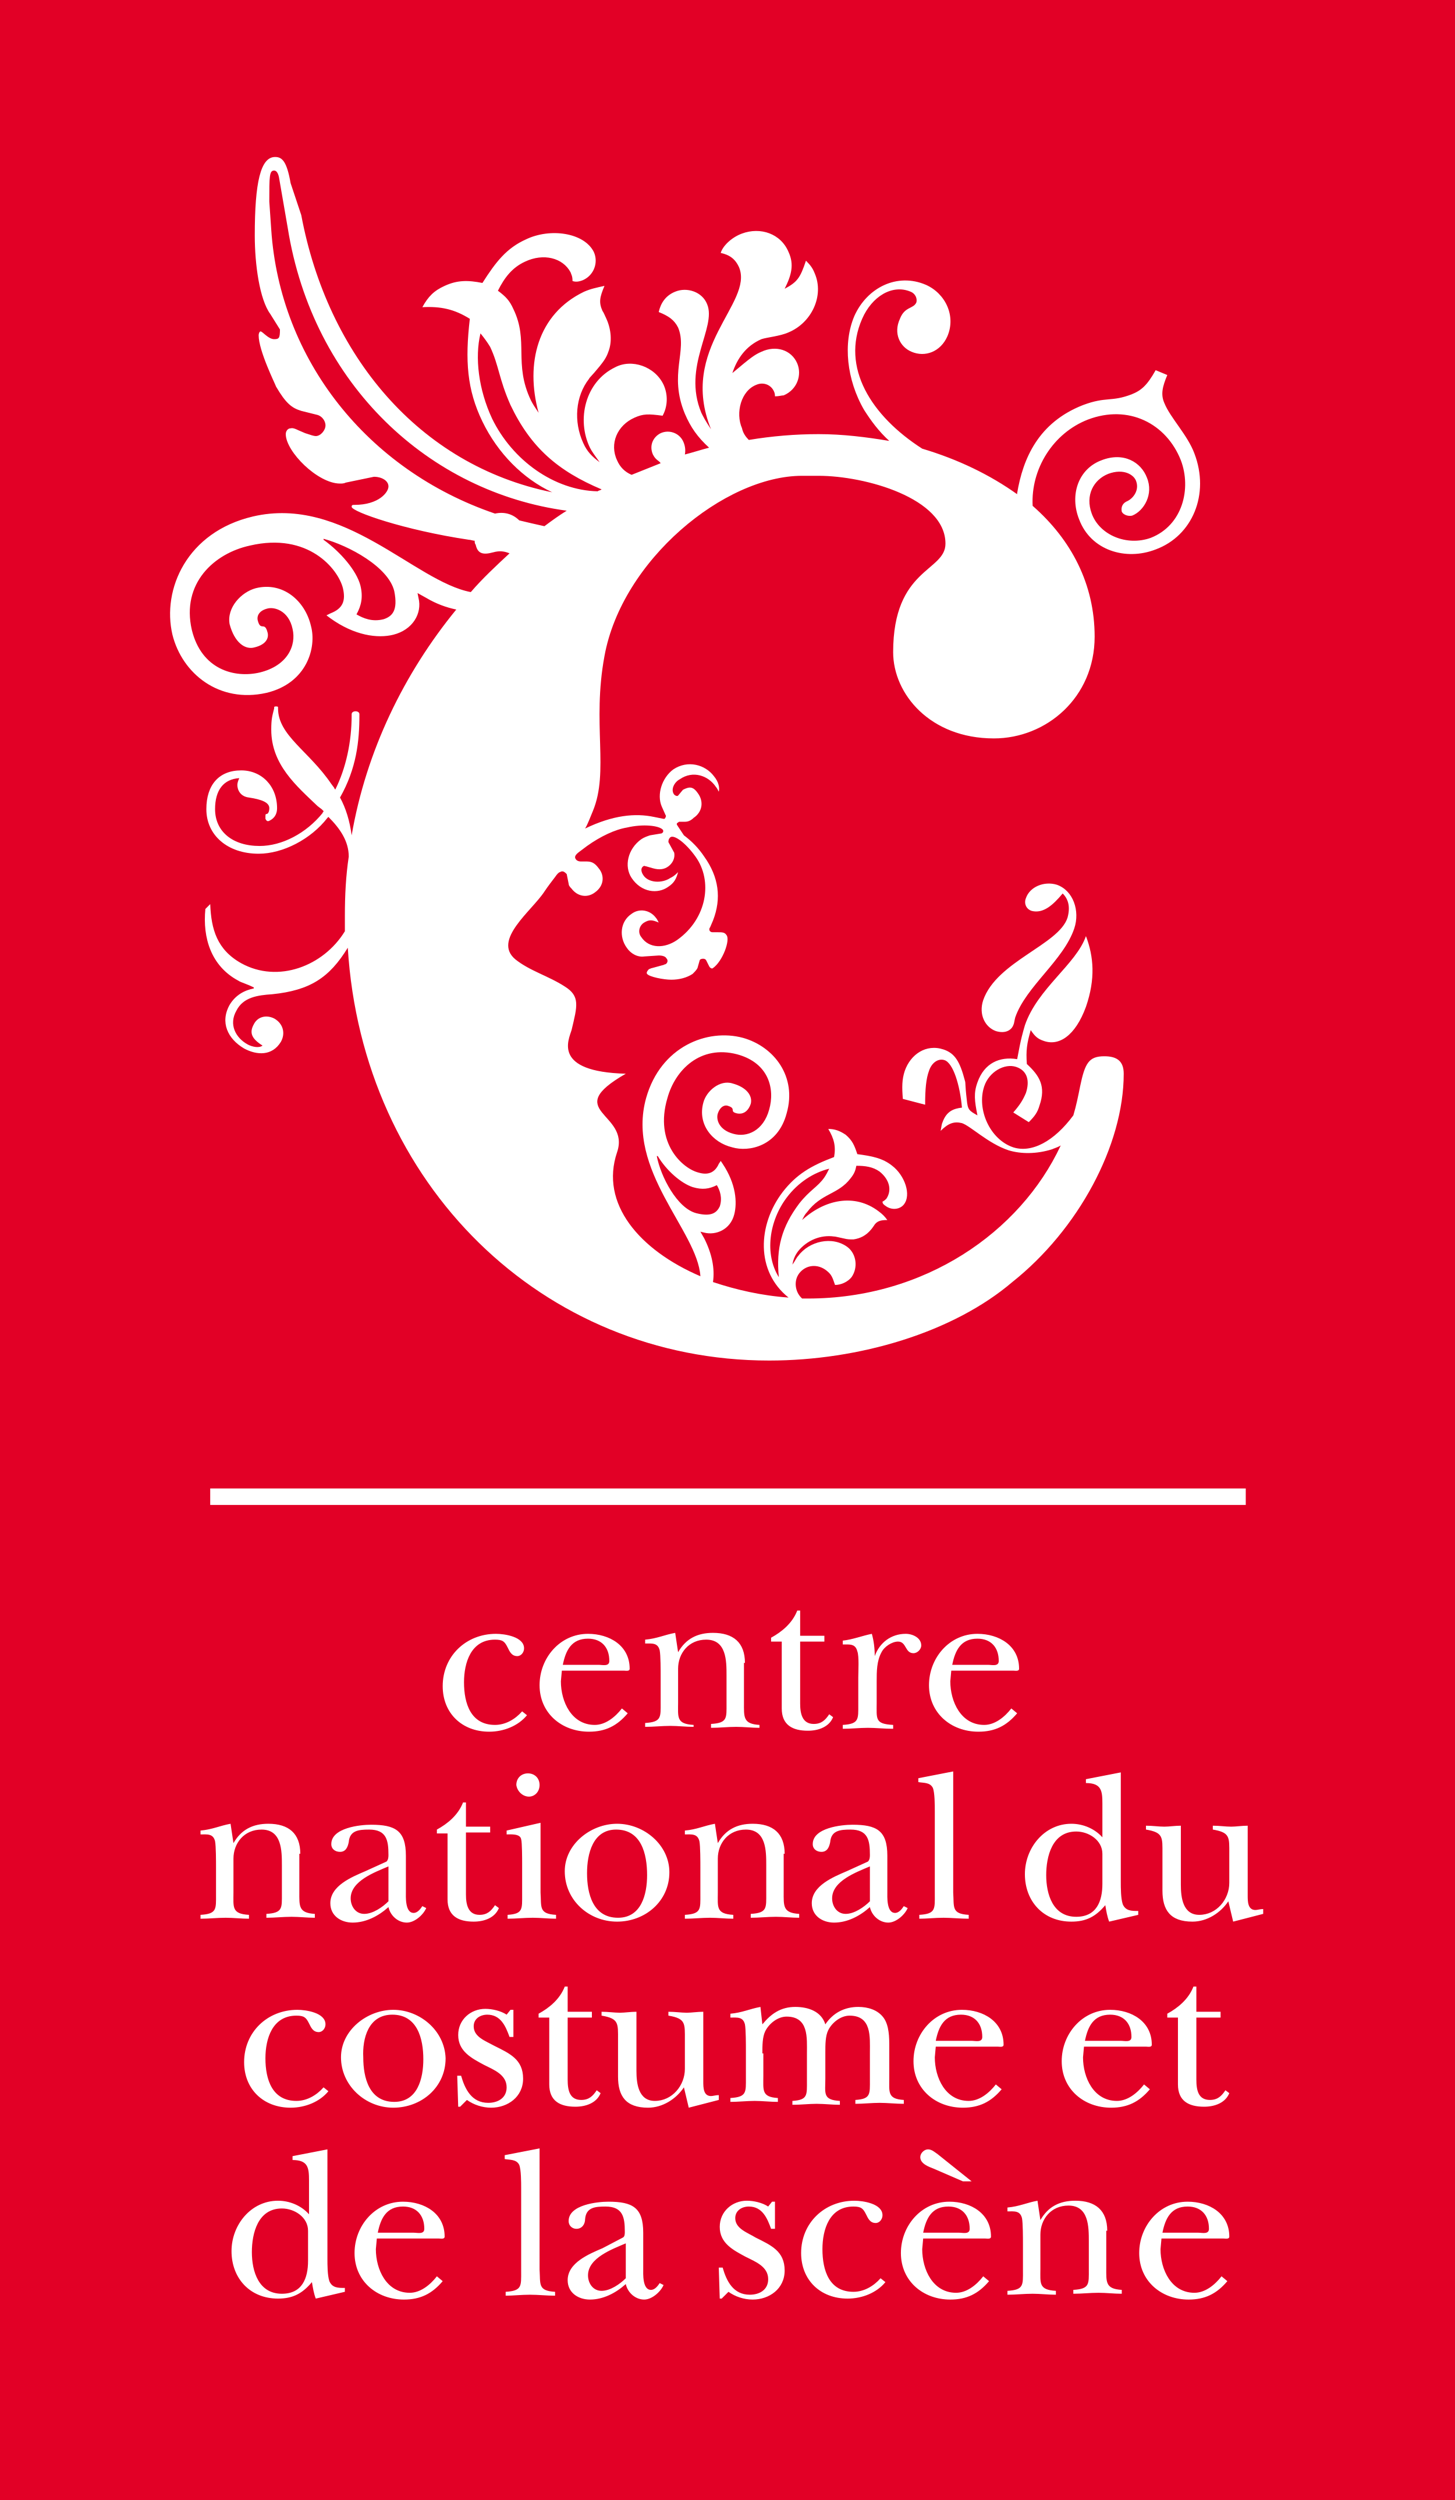 <svg class="sm:d-none" xmlns="http://www.w3.org/2000/svg" xmlns:xlink="http://www.w3.org/1999/xlink" x="0px" y="0px" viewBox="0 0 150.2 258" style="enable-background:new 0 0 150.2 258;" xml:space="preserve">
            <rect x="0" y="0" width="150.2" height="258" fill="#333333" stroke="none"/>
            <g>
              <defs>
                <rect id="SVGID_1_" y="0" width="150.2" height="258"></rect>
              </defs>
              <use xlink:href="#SVGID_1_" style="overflow:visible;fill:#E20026;"></use>
              <clipPath id="SVGID_00000011022606182506913870000009524957571696747445_">
                <use xlink:href="#SVGID_1_" style="overflow:visible;"></use>
              </clipPath>
              <path style="clip-path:url(#SVGID_00000011022606182506913870000009524957571696747445_);fill:#FFFFFF;" d="M62.1,50.5
                c-0.1,0.1-0.3,0.1-0.4,0.2c-4.5-0.1-8.8-3.2-10.9-7.5c-1.4-3-1.8-6.3-1.2-8.8c0.4,0.5,0.7,0.9,1,1.4c0.9,1.9,0.9,3.3,2.1,6
                C54.8,46.2,57.6,48.6,62.1,50.5 M58.5,52.7c-0.8,0.5-1.5,1-2.3,1.6c-0.9-0.2-1.8-0.4-2.6-0.6c-0.7-0.7-1.6-0.9-2.5-0.7
                C37.9,48.5,28.9,37.1,28,23.7l-0.2-2.9c0-2.6,0-3.2,0.5-3.2c0.2,0,0.4,0.2,0.5,0.7l0.9,5.2C32.3,39.8,44.4,50.8,58.5,52.7
                M39.6,63.9c-1.2,0.3-2.1-0.1-2.8-0.5c0.5-0.9,0.7-1.8,0.4-3c-0.4-1.5-2-3.4-3.8-4.7l0-0.1c2.6,0.7,6.7,2.9,7.3,5.4
                C41.1,63,40.5,63.6,39.6,63.9 M71.9,125.2c-2-0.5-3.7-3.8-4.1-5.9l0.1,0c0.9,1.5,2.4,2.8,3.6,3.2c1,0.3,1.7,0.2,2.5-0.2
                c0.3,0.5,0.6,1.3,0.3,2.2C74,125.1,73.5,125.6,71.9,125.2 M80.4,131.8c-1.5-2.4-1-5.8,0.8-8.2c1.2-1.6,2.8-2.6,4.4-3
                c-0.2,0.4-0.3,0.6-0.5,0.9c-0.7,1-1.5,1.3-2.6,2.7C80.7,126.6,80.1,128.8,80.4,131.8 M120.2,41.6c-0.4-0.9-0.2-1.7,0.3-2.9
                l-1.2-0.5c-0.9,1.6-1.5,2.1-2.5,2.5c-2.1,0.8-2.6,0.2-5,1.1c-4.6,1.8-6.2,5.5-6.8,9.1l0,0.1c-2.8-2-6.1-3.6-9.8-4.7
                c-5.3-3.4-8.4-8.4-6.2-13.4c1-2.3,3.1-3.6,5-2.8c0.5,0.2,0.7,0.7,0.6,1.1c-0.3,0.7-1.2,0.4-1.7,1.7c-0.7,1.5,0,2.9,1.2,3.4
                c1.4,0.6,3,0,3.7-1.6c0.9-2.1-0.2-4.4-2.2-5.3c-3-1.3-6.1,0.3-7.4,3.2c-1.2,2.8-0.8,6.6,1,9.7c0.7,1.1,1.5,2.2,2.6,3.2
                c-2.4-0.4-4.8-0.7-7.3-0.7c-2.4,0-4.8,0.2-7.2,0.6c-0.3-0.3-0.6-0.7-0.7-1.2c-0.7-1.6-0.1-3.9,1.5-4.5c0.7-0.3,1.5,0,1.8,0.7
                c0.1,0.2,0.1,0.4,0.1,0.5c0.4,0,0.7-0.1,0.9-0.1c1.4-0.6,1.9-2.1,1.4-3.3c-0.6-1.4-2.2-1.9-3.7-1.2c-0.7,0.3-1.1,0.6-3,2.2
                c0.5-1.5,1.4-2.8,3-3.5c0.6-0.2,1.9-0.3,2.8-0.7c2.4-1,3.7-3.8,2.7-6.1c-0.2-0.5-0.4-0.8-0.9-1.3c-0.6,1.8-0.9,2.2-2.2,2.9
                c0.7-1.4,1-2.5,0.4-3.8c-0.8-1.9-2.9-2.6-4.8-1.9c-1.1,0.4-2,1.3-2.2,2c0.9,0.2,1.5,0.6,1.9,1.5c1.5,3.7-6.3,8.3-2.9,16.7
                c-0.6-0.9-0.8-1.3-1-1.7c-2-4.8,1.6-8.8,0.6-11.2c-0.5-1.3-2.1-1.8-3.3-1.3c-1,0.4-1.5,1.2-1.7,2.1c1,0.4,1.6,0.8,2,1.6
                c1,2.4-1,4.8,0.7,8.9c0.6,1.4,1.3,2.4,2.5,3.5c-0.8,0.2-1.7,0.5-2.5,0.7c0.1-0.5,0-1-0.2-1.4c-0.4-0.8-1.4-1.2-2.3-0.8
                c-0.8,0.4-1.2,1.3-0.8,2.2c0.3,0.6,0.6,0.6,0.8,0.9c-1,0.4-2,0.8-3,1.2c-0.7-0.3-1.2-0.8-1.5-1.5c-0.8-1.7,0-3.6,1.8-4.4
                c0.9-0.4,1.4-0.4,2.9-0.2c0.5-0.9,0.6-2.1,0.1-3.2c-0.9-1.9-3.3-2.7-5-1.8c-3.1,1.5-4,5.4-2.6,8.3c0.2,0.4,0.5,0.8,1,1.5
                c-0.8-0.6-1.3-1.1-1.7-2c-1-2.2-0.8-4.8,0.6-6.6c0.1-0.2,0.2-0.2,1.1-1.3c0.4-0.5,0.7-0.9,0.9-1.5c0.4-1,0.3-2.3-0.2-3.4
                c-0.1-0.2-0.3-0.7-0.4-0.8c-0.4-0.9-0.3-1.4,0.2-2.6c-0.9,0.2-1.4,0.3-2.1,0.6c-4.8,2.3-6.1,7.4-4.7,12.5c-0.4-0.6-0.6-0.9-0.8-1.3
                c-1.8-3.8-0.2-6.1-1.8-9.4c-0.4-0.9-0.8-1.3-1.6-1.9c0.7-1.4,1.5-2.4,2.8-3c1.9-0.9,3.9-0.4,4.7,1.1c0.1,0.3,0.2,0.4,0.2,0.9
                c0.3,0.1,0.6,0.1,1.1-0.1c1.1-0.5,1.6-1.8,1.1-2.9c-1-2-4.5-2.5-7-1.3c-2,0.9-3.1,2.3-4.5,4.5c-1.5-0.3-2.6-0.3-3.9,0.3
                c-1.1,0.5-1.7,1.1-2.3,2.2c1.9-0.1,3.3,0.2,4.9,1.2c-0.5,4.3-0.3,7.3,1.3,10.6c1.6,3.3,4.2,5.9,7.2,7.3
                c-13.8-2.8-23.2-14.2-25.9-28.6L30,18.9c-0.4-2.3-0.9-2.7-1.6-2.7c-1.5,0-2.1,2.6-2.1,8.1c0,3,0.5,6.6,1.6,8.1l1,1.6
                c0,0.9-0.1,1-0.6,1c-0.6,0-1.2-0.8-1.4-0.8c-0.1,0-0.2,0.2-0.2,0.4c0,1.6,1.7,5,1.8,5.3c1,1.7,1.6,2.2,2.6,2.5l1.6,0.4
                c0.5,0.1,0.9,0.6,0.9,1.1c0,0.5-0.5,1.1-1,1.1c-0.2,0-0.5-0.1-1.1-0.3l-0.7-0.3c-0.6-0.3-0.7-0.2-0.8-0.2c-0.3,0-0.5,0.3-0.5,0.6
                c0,1.8,3.3,5.1,5.6,5.1c0.2,0,0.4,0,0.6-0.1l2.9-0.6c0.8,0,1.5,0.4,1.5,1c0,0.6-1,1.9-3.5,1.9c-0.2,0-0.3,0-0.3,0.2
                c0,0.5,5.4,2.4,12.1,3.4c0.2,0,0.4,0.1,0.6,0.1c0,0.1,0,0.3,0.1,0.4c0.2,0.9,0.7,1.1,1.8,0.8c0.7-0.2,1.2-0.1,1.7,0.1
                c-1.4,1.3-2.8,2.6-4,4c-5.8-1.1-13.1-10-22.5-7.8c-6.8,1.6-9.4,7.5-8.3,12.2c1,4,4.8,7.1,9.7,6c4.2-1,5.2-4.7,4.6-6.9
                c-0.6-2.6-2.9-4.6-5.7-3.9c-1.5,0.4-3,2-2.7,3.7c0.5,1.9,1.6,2.7,2.6,2.4c1.2-0.3,1.5-1,1.3-1.6c-0.3-1.1-0.7,0-1-1.2
                c-0.1-0.5,0.2-1,1-1.2c0.7-0.2,2.2,0.2,2.6,2.1c0.4,1.7-0.5,3.8-3.4,4.5c-2.6,0.6-6-0.3-7-4.4c-1.1-4.8,2.3-7.9,6-8.7
                c6-1.4,9.1,2.4,9.6,4.4c0.3,1.3,0,2.1-1.3,2.6l-0.4,0.2l0.4,0.3c2.5,1.8,4.9,2.1,6.5,1.7c2-0.5,3-2.2,2.6-3.8l-0.1-0.5l0.9,0.5
                c1,0.6,2.1,1,3.1,1.2c-5.4,6.6-9.3,14.6-10.8,23.3c-0.2-1.5-0.6-2.8-1.2-3.9c1.7-3,2-5.8,2-8.5v-0.1c0-0.2-0.2-0.3-0.4-0.3
                c-0.2,0-0.4,0.1-0.4,0.3v0.1c0,2.8-0.6,5.5-1.7,7.7c0-0.1-0.1-0.1-0.1-0.2l-0.3-0.4c-2.3-3.4-5.5-5-5.5-7.8v-0.1
                c0-0.1-0.1-0.1-0.2-0.1c-0.1,0-0.2,0-0.2,0.1l0,0.1c-0.2,0.8-0.3,1.1-0.3,2.2c0,3.6,2.6,5.8,4.8,7.9l0.4,0.3
                c0.1,0.1,0.1,0.1,0.2,0.2c0,0.1-0.1,0.1-0.1,0.2c-1.7,2.1-4.2,3.4-6.5,3.4c-2.8,0-4.6-1.5-4.6-3.8c0-2,0.9-3.1,2.5-3.2
                c-0.1,0.2-0.2,0.5-0.2,0.7c0,0.5,0.3,1.2,1.2,1.3c1.3,0.2,2.1,0.5,2.1,1.1c0,0.3-0.1,0.6-0.3,0.6c-0.1,0-0.1,0.1-0.1,0.3l0,0.2
                c0.1,0.2,0.2,0.3,0.4,0.2c0.2-0.1,0.8-0.4,0.8-1.3c0-2.3-1.6-3.9-3.7-3.9c-2.3,0-3.6,1.5-3.6,4c0,2.7,2.2,4.6,5.4,4.6
                c2.5,0,5.4-1.5,7.1-3.7c0,0,0.1-0.1,0.1-0.1c1.2,1.2,2.1,2.5,2.1,4.1c-0.3,2-0.4,4-0.4,6.1c0,0.5,0,1.1,0,1.6
                c-2.2,3.6-6.9,5.4-10.7,3.3c-2.5-1.4-3.1-3.5-3.2-6.1l-0.5,0.5c-0.3,3,0.6,5.9,3.4,7.4c0.3,0.2,0.8,0.3,1.6,0.7l0,0.1
                c-1,0.2-1.9,0.7-2.5,1.7c-1,1.8-0.2,3.5,1.5,4.5c1.3,0.7,2.9,0.8,3.8-0.7c0.5-0.9,0.2-1.9-0.7-2.4c-0.8-0.4-1.7-0.2-2.1,0.6
                c-0.5,0.9-0.2,1.5,0.9,2.2c-0.4,0.3-1.1,0.1-1.5-0.1c-1.3-0.7-2-2.1-1.2-3.5c0.7-1.4,2.2-1.6,3.7-1.7c3.9-0.4,5.9-1.7,7.8-4.8
                c1.5,24.4,20.1,42.6,43.5,42.6c9.3,0,19-2.9,25.1-8.1c6.8-5.4,11.5-14.1,11.5-21.5c0-1.3-0.7-1.8-2-1.8c-1.6,0-2,0.7-2.5,3.1
                c-0.2,1-0.4,2-0.7,3c-2,2.7-4.3,3.9-6.2,3.3c-2.4-0.8-3.8-3.9-3-6.3c0.5-1.5,2.1-2.4,3.3-2c1.2,0.4,1.4,1.5,1,2.7
                c-0.3,0.7-0.6,1.2-1.3,2l1.6,1c0.6-0.6,0.9-1,1.1-1.7c0.7-2,0-3.1-1.3-4.3c-0.1-1.4,0-2.1,0.4-3.5c0.4,0.6,0.7,0.9,1.3,1.1
                c1.6,0.6,3.3-0.5,4.4-3.5c1-2.9,0.8-5.2,0-7.3c-1,2.9-5,5.4-6.3,9.2c-0.2,0.7-0.4,1.3-0.8,3.5c-1.8-0.3-3.4,0.4-4.1,2.4
                c-0.4,1.1-0.3,1.9,0,3.4c-0.9-0.5-1-0.6-1.1-1.6c-0.2-1.7-0.1-1.7-0.2-2c-0.5-1.9-1-2.8-2.2-3.2c-1.8-0.6-3.4,0.5-4,2.2
                c-0.3,0.9-0.3,1.7-0.2,2.9l2.3,0.6c0-1.6,0.1-2.7,0.4-3.5c0.3-0.9,1-1.3,1.6-1.1c0.9,0.3,1.6,2.6,1.8,4.9c-0.9,0.1-1.6,0.4-2,1.5
                c-0.1,0.2-0.1,0.4-0.2,0.9c0.8-0.8,1.4-1,2.2-0.8c0.9,0.3,2.7,2.1,4.8,2.8c1.3,0.4,2.9,0.4,4.5-0.1c0.2-0.1,0.6-0.2,0.9-0.4
                c-4.2,9-14.1,15.8-26.1,15.8c-0.2,0-0.4,0-0.6,0c0,0,0,0-0.1-0.1c-0.6-0.6-0.8-1.7-0.2-2.5c0.7-0.9,1.9-1,2.8-0.3
                c0.5,0.4,0.6,0.6,0.9,1.5c0.6,0,1.3-0.3,1.7-0.8c0.7-1,0.5-2.4-0.4-3.1c-1.6-1.2-4-0.6-5.1,0.9c-0.2,0.2-0.3,0.5-0.6,0.9
                c0.1-0.6,0.3-1,0.6-1.4c0.9-1.1,2.3-1.7,3.7-1.5c0.1,0,0.1,0,1,0.2c0.4,0.1,0.6,0.1,1,0.1c0.7-0.1,1.3-0.4,1.8-1
                c0.1-0.1,0.3-0.4,0.3-0.4c0.3-0.5,0.7-0.6,1.4-0.6c-0.3-0.4-0.5-0.6-0.9-0.9c-2.5-1.9-5.6-1.2-7.9,0.9c0.2-0.4,0.3-0.6,0.5-0.8
                c1.5-2,3.2-1.8,4.5-3.5c0.4-0.5,0.5-0.8,0.6-1.3c0.9,0,1.7,0.1,2.4,0.6c1,0.8,1.3,1.9,0.7,2.8c-0.1,0.1-0.2,0.2-0.4,0.3
                c0,0.2,0.1,0.3,0.4,0.5c0.6,0.4,1.4,0.3,1.8-0.2c0.8-1,0.1-3-1.2-4c-1-0.8-2.1-1-3.6-1.2c-0.3-0.9-0.5-1.4-1.2-2
                c-0.6-0.4-1.1-0.6-1.8-0.6c0.6,1,0.8,1.8,0.6,2.9c-2.4,0.9-3.9,1.8-5.3,3.6c-2.6,3.4-2.8,8.2,0.6,10.9c-2.8-0.2-5.4-0.8-7.8-1.6
                c0.2-1.4-0.1-2.9-0.9-4.5l-0.4-0.7l0.4,0.1c1.2,0.3,2.7-0.3,3.1-1.9c0.3-1.2,0.2-3.1-1.2-5.2l-0.2-0.3l-0.2,0.3
                c-0.4,0.9-1.1,1.2-2.1,0.9c-1.6-0.4-4.6-3-3.2-7.7c0.8-2.9,3.4-5.5,7.2-4.5c3.3,0.9,3.9,3.6,3.3,5.7c-0.6,2.2-2.3,2.9-3.7,2.5
                c-1.5-0.4-1.8-1.5-1.6-2.1c0.2-0.6,0.6-0.9,1-0.8c1,0.3,0.1,0.6,1,0.8c0.5,0.1,1.1-0.1,1.4-1c0.2-0.8-0.4-1.7-1.9-2.1
                c-1.3-0.4-2.7,0.8-3,2c-0.6,2.2,0.9,4.1,3,4.6c1.7,0.5,4.7-0.1,5.6-3.5c1.1-3.8-1.3-6.9-4.5-7.8c-3.7-1-8.5,0.9-10,6.2
                c-2.1,7.5,5.3,13.7,5.6,18.4c-6.3-2.7-10.4-7.5-8.6-12.8c1.4-4.1-5.9-4.2,0.9-8.1c-7.6-0.2-5.9-3.5-5.6-4.5
                c0.6-2.5,0.9-3.5-0.7-4.5c-1.7-1.1-3.6-1.6-5.1-2.8c-2.4-2,1.7-5,3-7c0.4-0.6,0.8-1.1,1.1-1.5c0.2-0.3,0.4-0.5,0.5-0.5
                c0.3-0.2,0.5,0,0.7,0.2l0.2,1c0,0.2,0.2,0.4,0.3,0.5c0.6,0.8,1.6,1,2.4,0.4c1-0.7,1-1.8,0.4-2.5c-0.3-0.4-0.6-0.7-1.2-0.7l-0.6,0
                c-0.3,0-0.5-0.1-0.6-0.3c-0.1-0.2,0-0.4,0.4-0.7l0.8-0.6c1.4-1,2.9-1.7,4.1-1.9c1.7-0.4,3.3-0.2,3.7,0.2c0.1,0.1,0.1,0.3-0.1,0.4
                l-1.2,0.2c-0.3,0.1-0.6,0.2-0.9,0.4c-1.4,1-1.8,2.8-1,4c1,1.5,2.7,1.7,3.8,0.9c0.6-0.4,0.8-0.8,1-1.5c-0.4,0.4-0.6,0.5-0.8,0.6
                c-0.9,0.6-2.3,0.5-2.8-0.3c-0.2-0.3-0.3-0.7,0-0.9c0.1-0.1,0.2,0,0.3,0l0.7,0.2c0.7,0.2,1.2,0.1,1.6-0.2c0.4-0.3,0.7-0.8,0.6-1.4
                L69,86.9c0-0.3,0.1-0.4,0.2-0.5c0.4-0.3,1.6,0.6,2.6,2c1.8,2.5,1.2,6.4-1.9,8.6c-1.3,0.9-2.9,0.9-3.7-0.3c-0.4-0.5-0.2-1.2,0.3-1.5
                c0.5-0.3,0.8-0.3,1.5,0c-0.1-0.2-0.2-0.4-0.3-0.5c-0.6-0.8-1.7-1-2.5-0.4c-1.2,0.8-1.3,2.4-0.5,3.5c0.4,0.6,1.1,1,1.8,0.9l1.5-0.1
                c0.4,0,0.7,0.1,0.8,0.3c0.2,0.2,0.1,0.5-0.1,0.6c-0.1,0-0.2,0.1-0.3,0.1l-1.1,0.3c-0.1,0-0.2,0.1-0.3,0.1c-0.2,0.2-0.3,0.4-0.2,0.5
                c0.2,0.3,1.7,0.6,2.5,0.6c0.8,0,1.6-0.2,2.2-0.6c0.2-0.2,0.4-0.4,0.5-0.6l0.2-0.7c0-0.1,0.1-0.2,0.1-0.2c0.2-0.1,0.5-0.1,0.6,0.1
                l0.3,0.6c0.1,0.2,0.3,0.3,0.4,0.2c1-0.7,1.8-2.9,1.4-3.4c-0.2-0.3-0.4-0.3-1-0.3l-0.4,0c-0.1,0-0.2,0-0.3-0.1
                c-0.1-0.1-0.1-0.3,0-0.4l0.3-0.7c0.9-2.3,0.6-4.5-0.9-6.6c-0.6-0.9-1.3-1.6-2.1-2.2L70,85.3c-0.2-0.3-0.2-0.3,0.1-0.5l0.6,0
                c0.3,0,0.6-0.1,0.9-0.4c0.9-0.6,1.1-1.7,0.4-2.6c-0.5-0.7-0.9-0.6-1.5-0.3L70,82.1c-0.1,0.1-0.3,0-0.4-0.1c-0.4-0.5,0-1.3,0.6-1.6
                c1.3-0.9,2.9-0.4,3.7,0.8c0.1,0.1,0.2,0.3,0.3,0.5c0.1-0.4,0-1-0.5-1.6c-0.9-1.2-2.7-1.7-4.2-0.7c-1.2,0.9-1.7,2.6-1.2,3.8l0.4,0.9
                c0.1,0.1,0,0.3-0.1,0.4c-0.1,0-0.1,0-0.1,0l-1-0.2c-1.9-0.4-4.2-0.2-7.1,1.2c0.3-0.5,0.5-1.1,0.8-1.8c1.7-4.1-0.1-9,1.2-16
                c1.8-9.9,12.4-18.6,20.4-18.6l0,0c0.5,0,0.9,0,1.4,0c0.1,0,0.2,0,0.3,0c4.8,0,13.1,2.3,13.1,7c0,2.9-5.4,2.5-5.4,11.2
                c0,4.3,3.8,8.9,10.4,8.9c5.4,0,10.4-4.2,10.4-10.5c0-5.4-2.4-10-6.4-13.5c-0.2-3.8,2.1-7.5,5.7-8.9c4.2-1.6,8.1,0.4,9.6,4.2
                c1.1,2.9,0.2,6.7-3.1,8c-2.5,0.9-5.3-0.3-6.1-2.5c-0.7-1.9,0.2-3.5,1.7-4.1c1.6-0.6,2.7,0.1,2.9,0.8c0.3,0.9-0.3,1.7-0.9,2
                c-0.5,0.2-0.7,0.6-0.6,1.1c0.2,0.4,0.8,0.5,1.1,0.4c1.2-0.5,2.2-2.2,1.5-3.9c-0.6-1.6-2.4-2.7-4.7-1.8c-2.4,0.9-3.3,3.6-2.3,6.1
                c1.2,3.2,4.8,4.3,7.9,3.1c3.8-1.4,5.6-5.7,4-9.9C122.6,44.9,120.8,43.1,120.2,41.6 M109.7,92.2c0.6,0.6,0.8,1.4,0.5,2.5
                c-0.9,2.8-7.3,4.5-8.7,8.5c-0.5,1.5,0.2,2.8,1.3,3.2c1,0.3,1.6-0.1,1.8-0.6c0.1-0.2,0.1-0.4,0.2-0.8c1.1-3.2,5-5.9,6.1-9.2
                c0.6-1.8-0.1-3.9-1.8-4.5c-1.3-0.4-2.8,0.2-3.2,1.4c-0.2,0.5,0,1.1,0.6,1.3C107.7,94.3,108.7,93.4,109.7,92.2"></path>
              <path style="clip-path:url(#SVGID_00000011022606182506913870000009524957571696747445_);fill:#FFFFFF;" d="M120,230.4
                c0.3-1.5,0.9-2.7,2.6-2.7c1.4,0,2.2,0.9,2.2,2.3c0,0.6-0.7,0.4-1.1,0.4H120z M126.1,234.9c-0.7,0.9-1.7,1.7-2.8,1.7
                c-2.4,0-3.5-2.4-3.5-4.5l0.1-1.1h6.4c0.2,0,0.6,0.1,0.6-0.2c0-2.4-2.1-3.6-4.3-3.6c-2.9,0-5,2.5-5,5.3c0,2.9,2.3,4.8,5.1,4.8
                c1.7,0,2.9-0.6,4-1.9L126.1,234.9z M114.3,230.2c0-2.1-1.2-3.1-3.3-3.1c-1.6,0-2.8,0.6-3.6,2h0l-0.3-2c-1.1,0.2-1.9,0.6-3.1,0.7
                v0.4c0.7,0,1.3-0.1,1.5,0.7c0.1,0.5,0.1,2.1,0.1,2.7v2.7c0,1.5,0.1,2-1.6,2.1v0.4c0.9,0,1.7-0.1,2.6-0.1c0.8,0,1.6,0.1,2.4,0.1
                v-0.4c-1.8-0.1-1.6-0.8-1.6-2.3v-3.5c0-1.6,1.1-3,2.9-3c2.1,0,2.1,2.2,2.1,3.7v2.9c0,1.5,0.1,2-1.6,2.1v0.4c0.9,0,1.7-0.1,2.6-0.1
                c0.8,0,1.6,0.1,2.4,0.1v-0.4c-1.7-0.1-1.6-0.8-1.6-2.3V230.2z M95.3,230.4c0.3-1.5,0.9-2.7,2.6-2.7c1.4,0,2.2,0.9,2.2,2.3
                c0,0.6-0.7,0.4-1.1,0.4H95.3z M101.5,234.9c-0.7,0.9-1.7,1.7-2.8,1.7c-2.4,0-3.5-2.4-3.5-4.5l0.1-1.1h6.4c0.2,0,0.6,0.1,0.6-0.2
                c0-2.4-2.1-3.6-4.3-3.6c-2.9,0-5,2.5-5,5.3c0,2.9,2.3,4.8,5.1,4.8c1.7,0,2.9-0.6,4-1.9L101.5,234.9z M100.3,225.1l-3.5-2.8
                c-0.3-0.2-0.6-0.5-1-0.5c-0.4,0-0.8,0.4-0.8,0.8c0,0.7,0.9,1,1.4,1.2l3,1.3H100.3z M90.9,235.1c-0.7,0.8-1.7,1.4-2.8,1.4
                c-2.5,0-3.2-2.2-3.2-4.4c0-2,0.7-4.4,3.2-4.4c0.8,0,1,0.2,1.3,0.8c0.2,0.4,0.4,0.9,1,0.9c0.4,0,0.7-0.4,0.7-0.8
                c0-1.2-2-1.5-2.9-1.5c-3.1,0-5.5,2.3-5.5,5.4c0,2.8,2,4.7,4.8,4.7c1.5,0,3-0.6,3.9-1.7L90.9,235.1z M75.2,236.5
                c0.7,0.5,1.6,0.8,2.5,0.8c1.7,0,3.3-1.1,3.3-3c0-2-1.4-2.6-3-3.4c-0.8-0.5-2.1-0.9-2.1-2c0-0.8,0.7-1.2,1.4-1.2
                c1.4,0,1.9,1.2,2.3,2.3h0.4l0-2.8h-0.3l-0.4,0.5c-0.6-0.4-1.5-0.6-2.2-0.6c-1.5,0-2.8,1.1-2.8,2.7c0,1.7,1.4,2.4,2.7,3.1
                c1,0.5,2.3,1,2.3,2.3c0,1.1-0.9,1.6-1.9,1.6c-1.7,0-2.4-1.4-2.8-2.8h-0.4l0.1,3.2h0.2L75.2,236.5z M62.2,232
                c-1.4,0.6-3.6,1.5-3.6,3.3c0,1.3,1.1,2,2.3,2c1.4,0,2.7-0.7,3.7-1.6c0.2,0.9,1,1.6,1.9,1.6c0.8,0,1.7-0.8,2-1.5l-0.4-0.2
                c-0.2,0.3-0.5,0.7-0.9,0.7c-0.9,0-0.8-1.7-0.8-2.2v-3.7c0-2.6-1.1-3.2-3.6-3.2c-1.1,0-4.1,0.3-4.1,2c0,0.5,0.4,0.8,0.8,0.8
                c0.6,0,0.9-0.5,0.9-1c0.1-1.2,1-1.3,2.1-1.3c1.8,0,2,1.1,2,2.6c0,0.2,0,0.5-0.2,0.6L62.2,232z M64.6,235.1
                c-0.6,0.6-1.6,1.3-2.5,1.3c-0.9,0-1.4-0.8-1.4-1.6c0-1.8,2.5-2.7,3.9-3.3V235.1z M55.7,221.7l-3.6,0.7v0.4c0.5,0.1,1.2,0,1.5,0.6
                c0.2,0.5,0.2,1.8,0.2,2.4v8.6c0,1.5,0.1,2-1.6,2.1v0.4c0.8,0,1.6-0.1,2.5-0.1c0.9,0,1.7,0.1,2.6,0.1v-0.4c-1.8-0.1-1.5-0.8-1.6-2.3
                V221.7z M39,230.4c0.3-1.5,0.9-2.7,2.6-2.7c1.4,0,2.2,0.9,2.2,2.3c0,0.6-0.7,0.4-1.1,0.4H39z M45.1,234.9c-0.7,0.9-1.7,1.7-2.8,1.7
                c-2.4,0-3.5-2.4-3.5-4.5l0.1-1.1h6.4c0.2,0,0.6,0.1,0.6-0.2c0-2.4-2.1-3.6-4.3-3.6c-2.9,0-5,2.5-5,5.3c0,2.9,2.3,4.8,5.1,4.8
                c1.7,0,2.9-0.6,4-1.9L45.1,234.9z M35.6,236.5v-0.4c-0.7,0-1.3,0-1.6-0.7c-0.2-0.6-0.2-1.7-0.2-2.3v-11.3l-3.6,0.7v0.4
                c1.6,0,1.7,0.8,1.7,2.1v3.5c-0.8-0.9-2-1.4-3.2-1.4c-2.8,0-4.8,2.5-4.8,5.2c0,2.8,1.9,4.9,4.8,4.9c1.5,0,2.5-0.5,3.5-1.7
                c0.1,0.6,0.2,1.2,0.4,1.7L35.6,236.5z M31.8,233.3c0,1.8-0.6,3.4-2.7,3.4c-2.4,0-3.1-2.3-3.1-4.3c0-1.9,0.6-4.5,3.1-4.5
                c1.3,0,2.7,0.9,2.7,2.3V233.3z"></path>
              <path style="clip-path:url(#SVGID_00000011022606182506913870000009524957571696747445_);fill:#FFFFFF;" d="M121.6,208.3v6.8
                c0,1.7,1.1,2.3,2.7,2.3c1.1,0,2.2-0.4,2.6-1.4l-0.4-0.3c-0.4,0.6-0.8,1-1.6,1c-1.2,0-1.4-1-1.4-2.1v-6.4h2.5v-0.6h-2.5v-2.6h-0.3
                c-0.5,1.3-1.6,2.2-2.7,2.8v0.4H121.6z M112,210.6c0.3-1.5,0.9-2.7,2.6-2.7c1.4,0,2.2,0.9,2.2,2.3c0,0.6-0.7,0.4-1.1,0.4H112z
                M118.1,215.1c-0.7,0.9-1.7,1.7-2.8,1.7c-2.4,0-3.5-2.4-3.5-4.5l0.1-1.1h6.4c0.2,0,0.6,0.1,0.6-0.2c0-2.4-2.1-3.6-4.3-3.6
                c-2.9,0-5,2.5-5,5.3c0,2.9,2.3,4.8,5.1,4.8c1.7,0,2.9-0.6,4-1.9L118.1,215.1z M96.6,210.6c0.3-1.5,0.9-2.7,2.6-2.7
                c1.4,0,2.2,0.9,2.2,2.3c0,0.6-0.7,0.4-1.1,0.4H96.6z M102.8,215.1c-0.7,0.9-1.7,1.7-2.8,1.7c-2.4,0-3.5-2.4-3.5-4.5l0.1-1.1h6.4
                c0.2,0,0.6,0.1,0.6-0.2c0-2.4-2.1-3.6-4.3-3.6c-2.9,0-5,2.5-5,5.3c0,2.9,2.3,4.8,5.1,4.8c1.7,0,2.9-0.6,4-1.9L102.8,215.1z
                M78.7,211.9c0-0.8,0-1.7,0.3-2.3c0.4-0.8,1.3-1.5,2.2-1.5c2.3,0,2.1,2.2,2.1,3.8v2.8c0,1.5,0.1,2-1.5,2.1v0.4
                c0.9,0,1.7-0.1,2.5-0.1c0.8,0,1.6,0.1,2.4,0.1v-0.4c-1.8-0.1-1.5-0.8-1.5-2.3v-2.7c0-0.8,0-1.7,0.3-2.3c0.4-0.8,1.3-1.5,2.2-1.5
                c2.3,0,2.1,2.2,2.1,3.8v2.8c0,1.5,0.1,2-1.5,2.1v0.4c0.8,0,1.7-0.1,2.5-0.1c0.8,0,1.7,0.1,2.5,0.1v-0.4c-1.7-0.1-1.5-0.8-1.5-2.3
                v-3.2c0-0.9,0-2.2-0.6-3c-0.6-0.8-1.6-1.1-2.6-1.1c-1.4,0-2.6,0.6-3.4,1.8c-0.4-1.3-1.7-1.8-3.1-1.8c-1.5,0-2.5,0.7-3.4,1.8
                l-0.2-1.8c-1.1,0.2-1.9,0.6-3.1,0.7v0.4c0.7,0,1.3-0.1,1.5,0.7c0.1,0.5,0.1,2.1,0.1,2.7v2.8c0,1.5,0.1,2-1.6,2.1v0.4
                c0.8,0,1.7-0.1,2.5-0.1c0.8,0,1.6,0.1,2.4,0.1v-0.4c-1.7-0.1-1.5-0.8-1.5-2.3V211.9z M65.7,207.6c-0.6,0-1.2,0.1-1.7,0.1
                c-0.6,0-1.2-0.1-1.9-0.1v0.4c1.8,0.3,1.7,0.8,1.7,2.5v3.8c0,2,0.8,3.2,3.1,3.2c1.5,0,2.9-0.9,3.7-2.1l0.5,2.1l3.1-0.8v-0.5
                c-0.3,0-0.6,0.1-0.8,0.1c-0.8,0-0.8-0.9-0.8-1.5v-7.2c-0.6,0-1.2,0.1-1.7,0.1c-0.6,0-1.2-0.1-1.9-0.1v0.4c1.8,0.3,1.7,0.8,1.7,2.5
                v3c0,1.7-1.3,3.3-3.1,3.3c-1.7,0-1.9-1.8-1.9-3.1V207.6z M56.7,208.3v6.8c0,1.7,1.1,2.3,2.7,2.3c1.1,0,2.2-0.4,2.6-1.4l-0.4-0.3
                c-0.4,0.6-0.8,1-1.6,1c-1.2,0-1.4-1-1.4-2.1v-6.4h2.5v-0.6h-2.5v-2.6h-0.3c-0.5,1.3-1.6,2.2-2.7,2.8v0.4H56.7z M48.2,216.7
                c0.7,0.5,1.6,0.8,2.5,0.8c1.7,0,3.3-1.1,3.3-3c0-2-1.4-2.6-3-3.4c-0.9-0.5-2.1-0.9-2.1-2c0-0.8,0.7-1.2,1.4-1.2
                c1.4,0,1.9,1.2,2.3,2.3h0.4l0-2.8h-0.3l-0.4,0.5c-0.6-0.4-1.5-0.6-2.2-0.6c-1.5,0-2.8,1.1-2.8,2.7c0,1.7,1.4,2.4,2.7,3.1
                c1,0.5,2.3,1,2.3,2.3c0,1.1-0.9,1.6-1.9,1.6c-1.7,0-2.4-1.4-2.8-2.8h-0.4l0.1,3.2h0.2L48.2,216.7z M40.5,207.9
                c2.6,0,3.2,2.5,3.2,4.6c0,2-0.6,4.4-3,4.4c-2.6,0-3.2-2.5-3.2-4.6C37.4,210.4,38,207.9,40.5,207.9 M40.6,207.4
                c-2.7,0-5.4,2.1-5.4,4.9c0,2.9,2.5,5.2,5.4,5.2c2.9,0,5.4-2.1,5.4-5.1C45.9,209.5,43.3,207.4,40.6,207.4 M33.4,215.4
                c-0.7,0.8-1.7,1.4-2.8,1.4c-2.5,0-3.2-2.2-3.2-4.4c0-2,0.7-4.4,3.2-4.4c0.8,0,1,0.2,1.3,0.8c0.2,0.4,0.4,0.9,1,0.9
                c0.4,0,0.7-0.4,0.7-0.8c0-1.2-2-1.5-2.9-1.5c-3.1,0-5.5,2.3-5.5,5.4c0,2.8,2,4.7,4.8,4.7c1.5,0,3-0.6,3.9-1.7L33.4,215.4z"></path>
              <path style="clip-path:url(#SVGID_00000011022606182506913870000009524957571696747445_);fill:#FFFFFF;" d="M121.9,188.4
                c-0.6,0-1.2,0.1-1.7,0.1c-0.6,0-1.2-0.1-1.9-0.1v0.4c1.8,0.3,1.7,0.8,1.7,2.5v3.8c0,2,0.8,3.2,3.1,3.2c1.5,0,2.9-0.9,3.7-2.1
                l0.5,2.1l3.1-0.8V197c-0.3,0-0.6,0.1-0.8,0.1c-0.8,0-0.8-0.9-0.8-1.5v-7.2c-0.6,0-1.2,0.1-1.7,0.1c-0.6,0-1.2-0.1-1.9-0.1v0.4
                c1.8,0.3,1.7,0.8,1.7,2.5v3c0,1.7-1.3,3.3-3.1,3.3c-1.7,0-1.9-1.8-1.9-3.1V188.4z M117.5,197.6v-0.4c-0.7,0-1.3,0-1.6-0.7
                c-0.2-0.6-0.2-1.7-0.2-2.3v-11.3l-3.6,0.7v0.4c1.6,0,1.7,0.8,1.7,2.1v3.5c-0.8-0.9-2-1.4-3.2-1.4c-2.8,0-4.8,2.5-4.8,5.2
                c0,2.8,1.9,4.9,4.8,4.9c1.5,0,2.5-0.5,3.5-1.7c0.1,0.6,0.2,1.2,0.4,1.7L117.5,197.6z M113.8,194.4c0,1.8-0.6,3.4-2.7,3.4
                c-2.4,0-3.1-2.3-3.1-4.3c0-1.9,0.6-4.5,3.1-4.5c1.3,0,2.7,0.9,2.7,2.3V194.4z M98.4,182.8l-3.6,0.7v0.4c0.5,0.1,1.2,0,1.5,0.6
                c0.2,0.5,0.2,1.8,0.2,2.4v8.6c0,1.5,0.1,2-1.6,2.1v0.4c0.8,0,1.6-0.1,2.5-0.1c0.8,0,1.7,0.1,2.6,0.1v-0.4c-1.8-0.1-1.5-0.8-1.6-2.3
                V182.8z M87.4,193.1c-1.4,0.6-3.6,1.5-3.6,3.3c0,1.3,1.1,2,2.3,2c1.4,0,2.7-0.7,3.7-1.6c0.2,0.9,1,1.6,1.9,1.6c0.8,0,1.7-0.8,2-1.5
                l-0.4-0.2c-0.2,0.3-0.5,0.7-0.9,0.7c-0.9,0-0.8-1.7-0.8-2.2v-3.7c0-2.6-1.1-3.2-3.6-3.2c-1.1,0-4.1,0.3-4.1,2
                c0,0.5,0.4,0.8,0.9,0.8c0.6,0,0.8-0.5,0.9-1c0.1-1.2,1-1.3,2.1-1.3c1.8,0,2,1.1,2,2.6c0,0.2,0,0.5-0.2,0.7L87.4,193.1z M89.8,196.2
                c-0.6,0.6-1.6,1.3-2.5,1.3c-0.9,0-1.4-0.8-1.4-1.6c0-1.8,2.5-2.7,3.9-3.3V196.2z M81,191.3c0-2.1-1.2-3.1-3.3-3.1
                c-1.6,0-2.8,0.6-3.6,2h0l-0.3-2c-1.1,0.2-1.9,0.6-3.1,0.7v0.4c0.7,0,1.3-0.1,1.5,0.7c0.1,0.5,0.1,2.1,0.1,2.7v2.8
                c0,1.5,0.1,2-1.6,2.1v0.4c0.9,0,1.7-0.1,2.6-0.1c0.8,0,1.6,0.1,2.4,0.1v-0.4c-1.8-0.1-1.6-0.8-1.6-2.3v-3.5c0-1.6,1.1-3,2.9-3
                c2.1,0,2.1,2.2,2.1,3.7v2.9c0,1.5,0.1,2-1.6,2.1v0.4c0.9,0,1.7-0.1,2.6-0.1c0.8,0,1.6,0.1,2.4,0.1v-0.4c-1.7-0.1-1.6-0.8-1.6-2.3
                V191.3z M63.6,188.8c2.6,0,3.2,2.5,3.2,4.7c0,2-0.6,4.4-3,4.4c-2.6,0-3.2-2.5-3.2-4.6C60.6,191.3,61.2,188.8,63.6,188.8
                M63.7,188.2c-2.7,0-5.4,2.1-5.4,4.9c0,3,2.5,5.2,5.4,5.2c2.9,0,5.4-2.1,5.4-5.1C69.1,190.4,66.5,188.2,63.7,188.2 M54.6,185.4
                c0.6,0,1.1-0.5,1.1-1.2c0-0.7-0.5-1.2-1.2-1.2c-0.7,0-1.2,0.5-1.2,1.2C53.4,184.9,54,185.4,54.6,185.4 M52.3,188.9v0.4
                c0.4,0,1.4-0.1,1.5,0.5c0.1,0.3,0.1,2.1,0.1,2.5v3.2c0,1.5,0.1,2-1.5,2.1v0.4c0.9,0,1.7-0.1,2.6-0.1c0.8,0,1.6,0.1,2.4,0.1v-0.4
                c-1.8-0.1-1.5-0.8-1.6-2.3v-7.2L52.3,188.9z M46.2,189.2v6.8c0,1.7,1.1,2.3,2.7,2.3c1.1,0,2.2-0.4,2.6-1.4l-0.4-0.3
                c-0.4,0.6-0.8,1-1.6,1c-1.2,0-1.4-1.1-1.4-2.1v-6.4h2.5v-0.6h-2.5V186h-0.3c-0.5,1.3-1.6,2.2-2.7,2.8v0.4H46.2z M37.7,193.1
                c-1.4,0.6-3.6,1.5-3.6,3.3c0,1.3,1.1,2,2.3,2c1.4,0,2.7-0.7,3.7-1.6c0.2,0.9,1,1.6,1.9,1.6c0.8,0,1.7-0.8,2-1.5l-0.4-0.2
                c-0.2,0.3-0.5,0.7-0.9,0.7c-0.9,0-0.8-1.7-0.8-2.2v-3.7c0-2.6-1.1-3.2-3.6-3.2c-1.1,0-4.1,0.3-4.1,2c0,0.5,0.4,0.8,0.9,0.8
                c0.6,0,0.8-0.5,0.9-1c0.1-1.2,1-1.3,2.1-1.3c1.8,0,2,1.1,2,2.6c0,0.2,0,0.5-0.2,0.7L37.7,193.1z M40.1,196.2
                c-0.6,0.6-1.6,1.3-2.5,1.3c-0.9,0-1.4-0.8-1.4-1.6c0-1.8,2.5-2.7,3.9-3.3V196.2z M31,191.3c0-2.1-1.2-3.1-3.3-3.1
                c-1.6,0-2.8,0.6-3.6,2h0l-0.3-2c-1.1,0.2-1.9,0.6-3.1,0.7v0.4c0.7,0,1.3-0.1,1.5,0.7c0.1,0.5,0.1,2.1,0.1,2.7v2.8
                c0,1.5,0.1,2-1.6,2.1v0.4c0.9,0,1.7-0.1,2.6-0.1c0.8,0,1.6,0.1,2.4,0.1v-0.4c-1.8-0.1-1.6-0.8-1.6-2.3v-3.5c0-1.6,1.1-3,2.9-3
                c2.1,0,2.1,2.2,2.1,3.7v2.9c0,1.5,0.1,2-1.6,2.1v0.4c0.9,0,1.7-0.1,2.6-0.1c0.8,0,1.6,0.1,2.4,0.1v-0.4c-1.7-0.1-1.6-0.8-1.6-2.3
                V191.3z"></path>
              <path style="clip-path:url(#SVGID_00000011022606182506913870000009524957571696747445_);fill:#FFFFFF;" d="M98.3,171.8
                c0.3-1.5,0.9-2.7,2.6-2.7c1.4,0,2.2,0.9,2.2,2.3c0,0.6-0.7,0.4-1.1,0.4H98.3z M104.4,176.3c-0.7,0.9-1.7,1.7-2.8,1.7
                c-2.4,0-3.5-2.4-3.5-4.5l0.1-1.1h6.4c0.2,0,0.6,0.1,0.6-0.2c0-2.4-2.1-3.6-4.3-3.6c-2.9,0-5,2.5-5,5.3c0,2.9,2.3,4.8,5.1,4.8
                c1.7,0,2.9-0.6,4-1.9L104.4,176.3z M88.6,175.9c0,1.5,0.1,2-1.6,2.1v0.4c0.9,0,1.7-0.1,2.6-0.1c0.8,0,1.7,0.1,2.6,0.1V178
                c-1.9-0.1-1.7-0.6-1.7-2.3v-2.2c0-1,0-2.1,0.5-3c0.3-0.6,1.1-1.1,1.7-1.1c0.9,0,0.7,1.2,1.6,1.2c0.4,0,0.8-0.4,0.8-0.8
                c0-0.8-0.9-1.2-1.6-1.2c-1.5,0-2.7,0.9-3.2,2.3h0c0-0.8-0.1-1.6-0.3-2.3c-1,0.2-2,0.6-3,0.7v0.4c0.7,0,1.3-0.1,1.5,0.7
                c0.2,0.5,0.1,2.1,0.1,2.7V175.9z M80.7,169.5v6.8c0,1.7,1.1,2.3,2.7,2.3c1.1,0,2.2-0.4,2.6-1.4l-0.4-0.3c-0.4,0.6-0.8,1-1.6,1
                c-1.2,0-1.4-1.1-1.4-2.1v-6.4h2.5v-0.6h-2.5v-2.6h-0.3c-0.5,1.3-1.6,2.2-2.7,2.8v0.4H80.7z M76.9,171.6c0-2.1-1.2-3.1-3.3-3.1
                c-1.6,0-2.8,0.6-3.6,2h0l-0.3-2c-1.1,0.2-1.9,0.6-3.1,0.7v0.4c0.7,0,1.3-0.1,1.5,0.7c0.1,0.5,0.1,2.1,0.1,2.7v2.7
                c0,1.5,0.1,2-1.6,2.1v0.4c0.9,0,1.7-0.1,2.6-0.1c0.8,0,1.6,0.1,2.4,0.1V178c-1.8-0.1-1.6-0.8-1.6-2.3v-3.5c0-1.6,1.1-3,2.9-3
                c2.1,0,2.1,2.2,2.1,3.7v2.9c0,1.5,0.1,2-1.6,2.1v0.4c0.9,0,1.7-0.1,2.6-0.1c0.8,0,1.6,0.1,2.4,0.1V178c-1.7-0.1-1.6-0.8-1.6-2.3
                V171.6z M58.1,171.8c0.3-1.5,0.9-2.7,2.6-2.7c1.4,0,2.2,0.9,2.2,2.3c0,0.6-0.7,0.4-1.1,0.4H58.1z M64.2,176.3
                c-0.7,0.9-1.7,1.7-2.8,1.7c-2.4,0-3.5-2.4-3.5-4.5l0.1-1.1h6.4c0.2,0,0.6,0.1,0.6-0.2c0-2.4-2.1-3.6-4.3-3.6c-2.9,0-5,2.5-5,5.3
                c0,2.9,2.3,4.8,5.1,4.8c1.7,0,2.9-0.6,4-1.9L64.2,176.3z M53.9,176.6c-0.7,0.8-1.7,1.4-2.8,1.4c-2.5,0-3.2-2.2-3.2-4.4
                c0-2,0.7-4.4,3.2-4.4c0.8,0,1,0.2,1.3,0.8c0.2,0.4,0.4,0.9,1,0.9c0.4,0,0.7-0.4,0.7-0.8c0-1.2-2-1.5-2.9-1.5
                c-3.1,0-5.5,2.3-5.5,5.4c0,2.8,2,4.7,4.8,4.7c1.5,0,3-0.6,3.9-1.7L53.9,176.6z"></path>
            </g>
            <rect x="21.7" y="153.6" style="fill:#FFFFFF;" width="106.9" height="1.7"></rect>
          </svg>